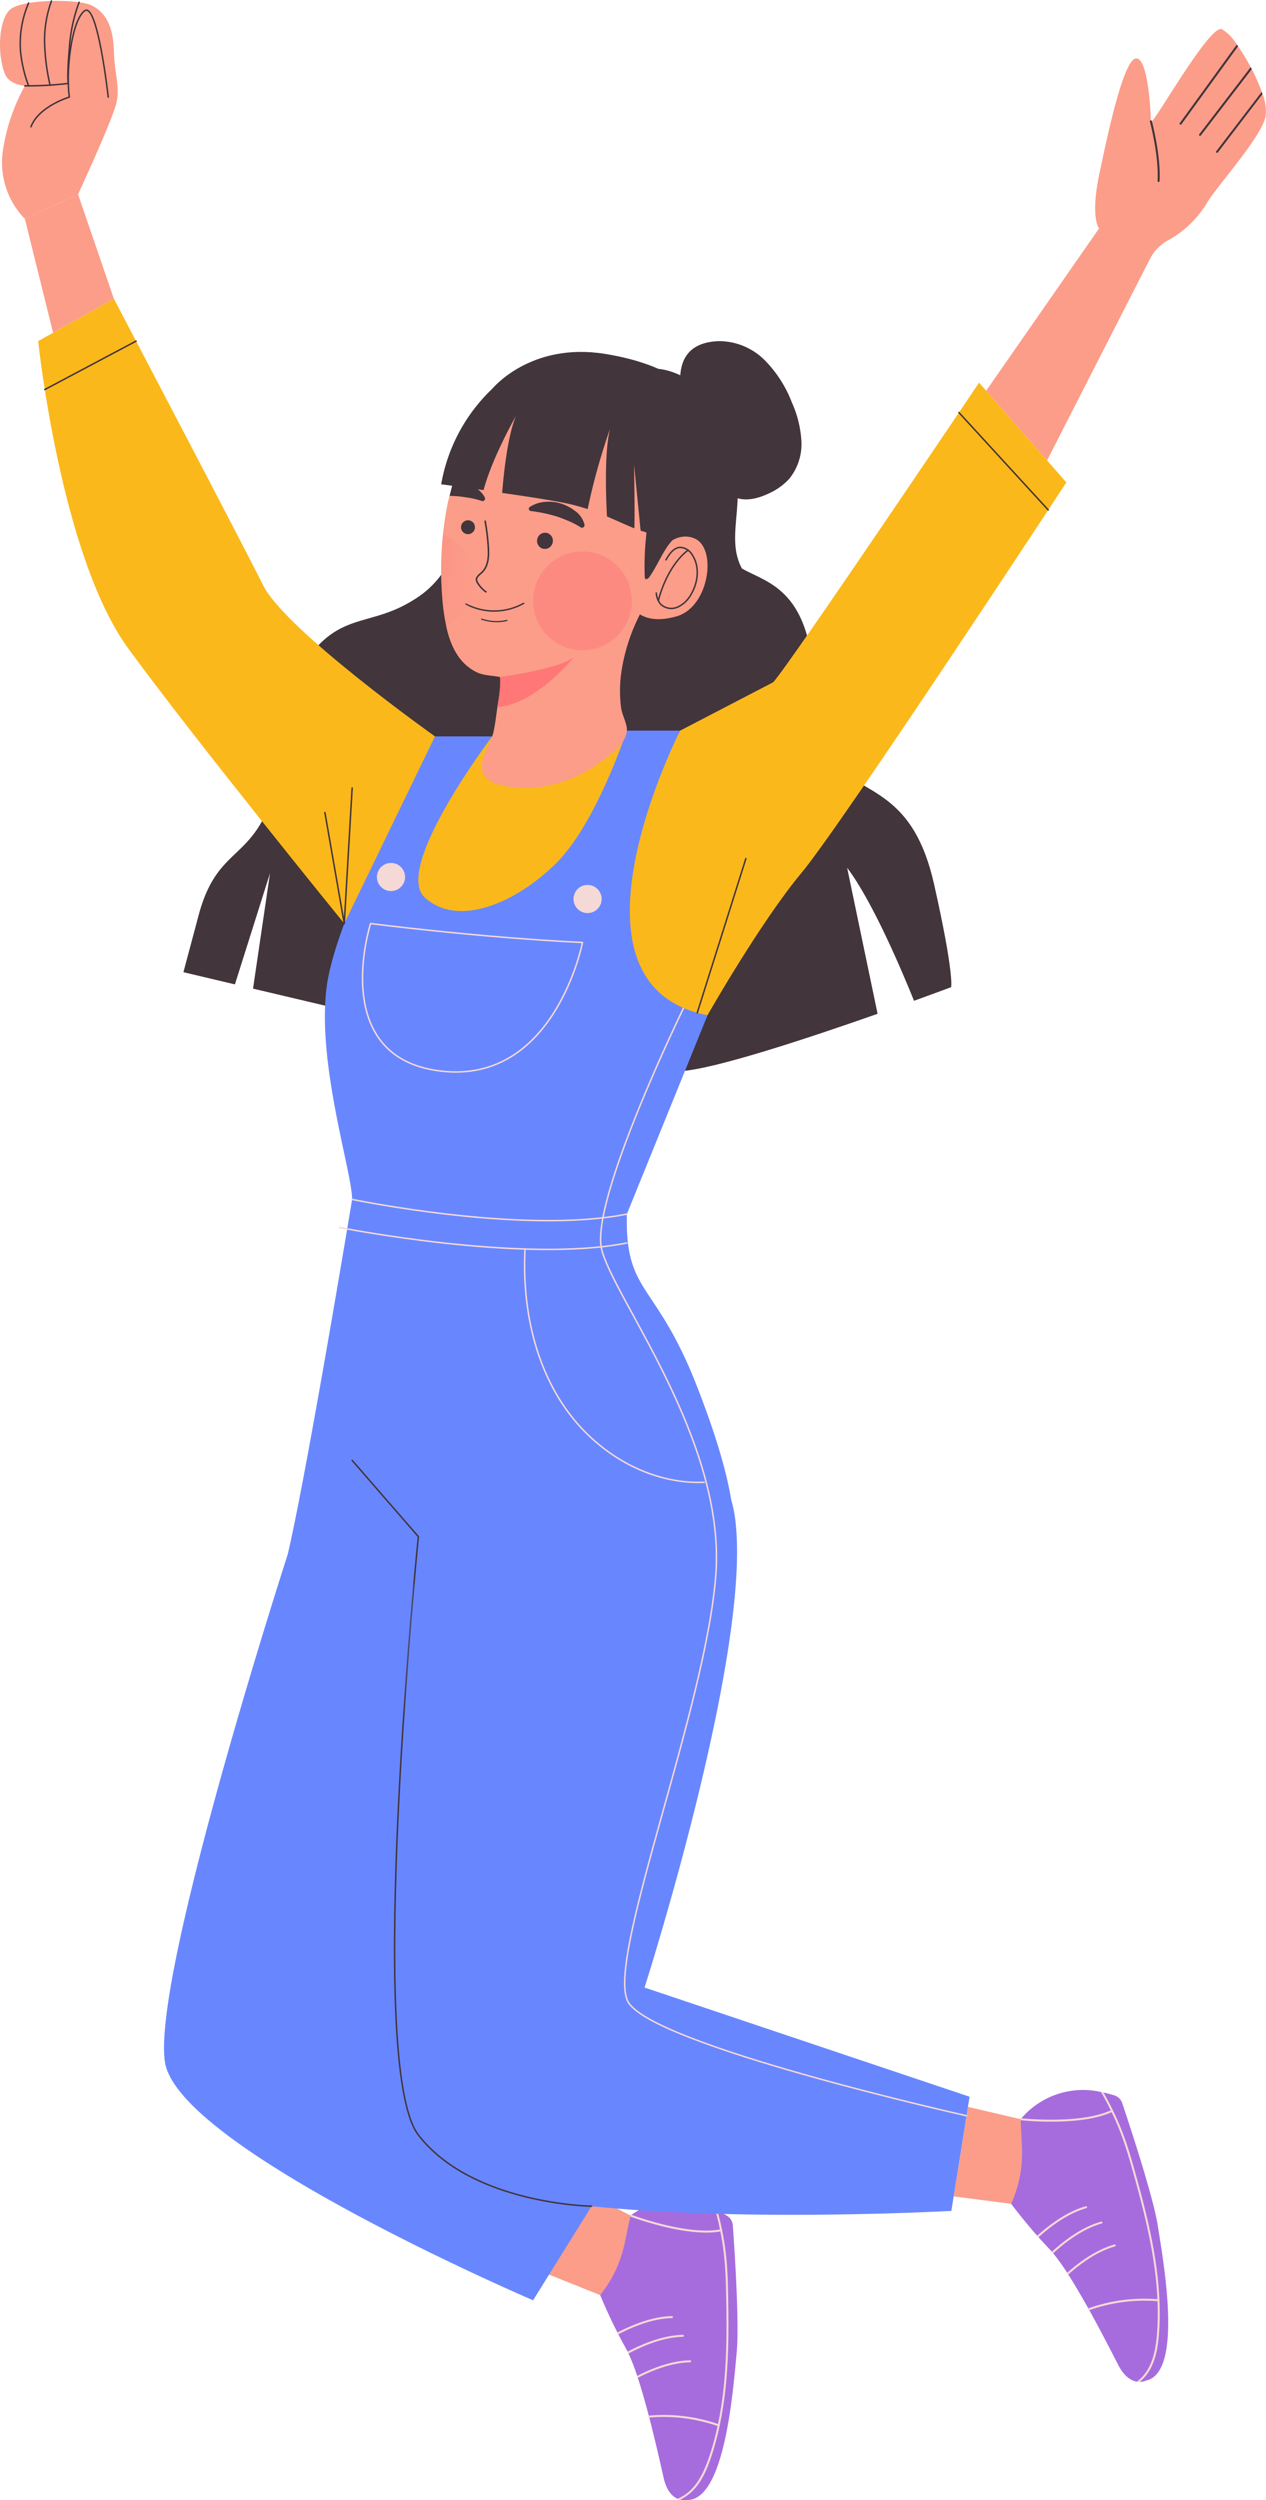 <svg xmlns="http://www.w3.org/2000/svg" xmlns:xlink="http://www.w3.org/1999/xlink" width="240.904" height="475.385" viewBox="0 0 240.904 475.385">
  <defs>
    <linearGradient id="linear-gradient" x1="-2.827" y1="0.746" x2="-1.388" y2="-0.015" gradientUnits="objectBoundingBox">
      <stop offset="0" stop-color="#fb9d89" stop-opacity="0"/>
      <stop offset="1" stop-color="#f77" stop-opacity="0.502"/>
    </linearGradient>
    <linearGradient id="linear-gradient-2" x1="1.333" y1="0.935" x2="-0.734" y2="0.142" xlink:href="#linear-gradient"/>
  </defs>
  <g id="Grupo_88076" data-name="Grupo 88076" transform="translate(-312.167 -91.058)">
    <g id="Grupo_88044" data-name="Grupo 88044" transform="translate(347.067 155.916)">
      <path id="Trazado_120120" data-name="Trazado 120120" d="M406.256,192.366l-33.66,65.8-21.388-5.046,3.231-21.937-6.677,21.129-9.8-2.318,2.912-10.9c2.927-10.9,7.988-10.7,11.876-17.517s-1.556-12.455,6.036-26.708,13.614-9.879,22.761-15.534a18.054,18.054,0,0,0,8.964-14.7Z" transform="translate(-337.96 -129.997)" fill="#42353b"/>
      <g id="Grupo_88043" data-name="Grupo 88043" transform="translate(58.767)">
        <path id="Trazado_120121" data-name="Trazado 120121" d="M415.308,139.039a12.345,12.345,0,0,1,8.593,3.617,23.17,23.17,0,0,1,5.151,7.979,20.82,20.82,0,0,1,1.843,7.44,10.47,10.47,0,0,1-2.331,7.163,11.935,11.935,0,0,1-4.005,2.825c-2.132.995-4.728,1.6-6.773.437a8.254,8.254,0,0,1-2.609-2.76C411.094,159.617,400.822,139.4,415.308,139.039Z" transform="translate(-372.063 -139.036)" fill="#42353b"/>
        <path id="Trazado_120122" data-name="Trazado 120122" d="M468.715,261.343s-2.775,1.036-7.059,2.592c-2.316-5.733-7.928-18.981-12.73-25.291l5.794,27.761c-12.866,4.527-30.9,10.5-37.381,10.9-10.519.655-35.947-129.733-35.947-129.733s7.273-8.964,21.541-6.631,20.108,8.7,21.922,16.22-.9,17.394,1.433,22.059,11.159,2.988,14.788,14.528-2.073,19.33,4.8,25.17,15.7,5.579,19.59,22.836S468.715,261.343,468.715,261.343Z" transform="translate(-381.393 -138.5)" fill="#42353b"/>
        <path id="Trazado_120123" data-name="Trazado 120123" d="M404.75,142.94s9.267.41,13.42,12.605-.995,18.787,2.487,25.351a36.147,36.147,0,0,0,6.984,9.636l-11.445-7.61-2.956-12.3Z" transform="translate(-373.147 -137.657)" fill="#42353b"/>
      </g>
    </g>
    <path id="Trazado_120124" data-name="Trazado 120124" d="M417.391,235.015l-15.35,37.806-6.587-.35c.656-2.7,1.571-5.335,2.44-7.972q3.933-11.891,6.952-24.072c.579-2.3,1.051-9.13,3.109-10,2.15-.915,7,1.739,9.3,3.218Z" transform="translate(29.405 49.08)" fill="#6887ff" opacity="0.27" style="mix-blend-mode: multiply;isolation: isolate"/>
    <path id="Trazado_120125" data-name="Trazado 120125" d="M423.015,320.677a49.537,49.537,0,0,1-2.5-4.985c-3.993-8.37-10.473-15.245-15.976-22.7s-10.229-16.189-9.787-25.443a28.16,28.16,0,0,1,.579-4.406c.107-.564.244-1.128.38-1.693l6.587.35c-.35,15.382,5.533,12.654,13.4,32.9,3.384,8.706,5.473,15.6,6.434,21.312v.031A25.288,25.288,0,0,1,423.015,320.677Z" transform="translate(29.148 60.1)" fill="#6887ff" opacity="0.27" style="mix-blend-mode: multiply;isolation: isolate"/>
    <g id="Grupo_88061" data-name="Grupo 88061" transform="translate(312.167 91.225)">
      <g id="Grupo_88046" data-name="Grupo 88046" transform="translate(103.965 416.32)">
        <g id="Grupo_88045" data-name="Grupo 88045" transform="translate(10.239 1.893)">
          <path id="Trazado_120126" data-name="Trazado 120126" d="M413.047,457.276a2.959,2.959,0,0,1-1.216-.046,3.781,3.781,0,0,1-.549-.189c-.962-.421-2.074-1.48-2.638-3.987-.53-2.341-1.528-6.833-2.732-11.441-.028-.134-.061-.253-.093-.371-.664-2.486-1.36-4.979-2.082-7.182-.043-.137-.076-.256-.123-.378a42.062,42.062,0,0,0-1.643-4.25c-.047-.122-.108-.249-.16-.356-.127-.238-.248-.442-.354-.643-.5-.884-.973-1.778-1.425-2.651-.066-.111-.127-.238-.179-.345-1.931-3.8-3.281-7.113-3.281-7.113l5.7-14.95.015,0,.064-.187s.06-.049.175-.129A15.452,15.452,0,0,1,418.432,402c.154.072.295.139.445.226.6.3,1.219.645,1.844,1.027a2.354,2.354,0,0,1,1.1,1.842c.292,4.232,1.272,18.56.725,24.213C421.9,435.976,420.344,457.553,413.047,457.276Z" transform="translate(-396.571 -400.312)" fill="#a66cde"/>
          <path id="Trazado_120127" data-name="Trazado 120127" d="M413.758,448.972c-.87,2.514-2.207,5.618-4.878,7.305-.245.157-.56.344-.888.511a3.781,3.781,0,0,1-.549-.189,6.686,6.686,0,0,0,1.237-.641c2.56-1.622,3.862-4.654,4.715-7.112a51.142,51.142,0,0,0,1.68-6.083,1.475,1.475,0,0,0,.077-.359c1.687-8,1.718-16.356,1.556-24.332-.035-2.057-.095-4.086-.253-6.1a51.312,51.312,0,0,0-.855-6.2,2.253,2.253,0,0,0-.078-.367c-.249-1.292-.564-2.571-.928-3.845.154.072.295.139.445.226.342,1.237.651,2.482.893,3.741a51,51,0,0,1,.908,6.422c.16,2.009.214,4.054.246,6.125.161,8.04.127,16.469-1.6,24.543l0,.014c-.011.045,0,.078-.026.1A51.206,51.206,0,0,1,413.758,448.972Z" transform="translate(-392.733 -399.871)" fill="#f5d9d6"/>
          <path id="Trazado_120128" data-name="Trazado 120128" d="M406.4,404.4c-3.168-.819-5.529-1.712-5.577-1.731a.19.19,0,0,1,.135-.356c.108.042,10.72,4.058,17.142,2.8a.186.186,0,0,1,.223.149.189.189,0,0,1-.15.223C414.691,406.171,410.018,405.336,406.4,404.4Z" transform="translate(-395.114 -399.61)" fill="#f5d9d6"/>
          <path id="Trazado_120129" data-name="Trazado 120129" d="M403.434,430.965a.193.193,0,0,1-.141-.161.189.189,0,0,1,.165-.212,31.758,31.758,0,0,1,13.374,1.674.19.19,0,1,1-.133.356,31.679,31.679,0,0,0-13.194-1.652A.213.213,0,0,1,403.434,430.965Z" transform="translate(-394.198 -389.667)" fill="#f5d9d6"/>
          <path id="Trazado_120130" data-name="Trazado 120130" d="M409.559,416.768a.176.176,0,0,1-.189.188c-3.862.074-7.845,1.848-10.2,3.084-.066-.111-.127-.238-.179-.345,2.383-1.243,6.438-3.046,10.377-3.116A.186.186,0,0,1,409.559,416.768Z" transform="translate(-395.715 -394.569)" fill="#f5d9d6"/>
          <path id="Trazado_120131" data-name="Trazado 120131" d="M411.14,419.387a.2.2,0,0,1-.193.2c-3.939.07-8.024,1.928-10.344,3.172-.047-.122-.108-.249-.16-.356,2.372-1.261,6.505-3.123,10.507-3.193C411.05,419.189,411.133,419.291,411.14,419.387Z" transform="translate(-395.204 -393.641)" fill="#f5d9d6"/>
          <path id="Trazado_120132" data-name="Trazado 120132" d="M412.031,422.976a.19.19,0,0,1-.176.191c-3.73.061-7.592,1.725-9.957,2.956-.043-.137-.076-.256-.123-.378,2.413-1.235,6.3-2.891,10.07-2.959A.174.174,0,0,1,412.031,422.976Z" transform="translate(-394.734 -392.377)" fill="#f5d9d6"/>
        </g>
        <path id="Trazado_120133" data-name="Trazado 120133" d="M389,414.714l10.235,4.1a23.335,23.335,0,0,0,4.6-9.531l1.174-5.592-9.134-4.778Z" transform="translate(-389.004 -398.913)" fill="#fb9d89"/>
      </g>
      <g id="Grupo_88048" data-name="Grupo 88048" transform="translate(181.469 397.273)">
        <g id="Grupo_88047" data-name="Grupo 88047" transform="translate(10.938)">
          <path id="Trazado_120134" data-name="Trazado 120134" d="M480.056,440.034a2.961,2.961,0,0,1-1.189.26,3.963,3.963,0,0,1-.579-.046c-1.036-.168-2.379-.915-3.552-3.2-1.1-2.135-3.186-6.235-5.5-10.4-.061-.122-.122-.229-.184-.336-1.265-2.241-2.56-4.481-3.81-6.434-.077-.122-.138-.229-.214-.334a42.094,42.094,0,0,0-2.652-3.7c-.077-.107-.168-.214-.245-.306-.183-.2-.35-.365-.5-.533-.7-.732-1.387-1.479-2.042-2.211-.092-.091-.183-.2-.26-.29-2.82-3.2-4.955-6.067-4.955-6.067l1.785-15.9h.015l.015-.2s.046-.061.138-.168a15.448,15.448,0,0,1,15.138-5c.168.03.319.061.487.107.656.137,1.342.319,2.043.533a2.357,2.357,0,0,1,1.525,1.51c1.341,4.024,5.868,17.653,6.753,23.263C483.3,417.2,487.19,438.479,480.056,440.034Z" transform="translate(-454.368 -384.837)" fill="#a66cde"/>
          <path id="Trazado_120135" data-name="Trazado 120135" d="M478.036,431.2c-.214,2.652-.732,5.991-2.9,8.293-.2.214-.457.472-.732.717a3.963,3.963,0,0,1-.579-.046,6.738,6.738,0,0,0,1.036-.93c2.074-2.211,2.576-5.473,2.79-8.066a51.181,51.181,0,0,0,.107-6.311,1.5,1.5,0,0,0-.015-.365c-.367-8.171-2.425-16.266-4.573-23.95-.549-1.981-1.114-3.932-1.768-5.838a51.479,51.479,0,0,0-2.379-5.792,2.345,2.345,0,0,0-.168-.336c-.564-1.189-1.189-2.348-1.859-3.491.168.03.319.061.487.107.64,1.112,1.25,2.241,1.8,3.4a51.238,51.238,0,0,1,2.484,5.991c.656,1.906,1.219,3.872,1.768,5.87,2.165,7.744,4.238,15.915,4.588,24.163v.015c0,.046.016.076,0,.107A50.8,50.8,0,0,1,478.036,431.2Z" transform="translate(-449.909 -384.75)" fill="#f5d9d6"/>
          <path id="Trazado_120136" data-name="Trazado 120136" d="M461.569,389.843c-3.272,0-5.78-.276-5.833-.281a.189.189,0,0,1-.168-.21.193.193,0,0,1,.21-.169c.115.014,11.394,1.252,17.3-1.575a.19.19,0,1,1,.164.342C470.041,389.484,465.306,389.843,461.569,389.843Z" transform="translate(-453.945 -383.865)" fill="#f5d9d6"/>
          <path id="Trazado_120137" data-name="Trazado 120137" d="M465.329,416.338a.191.191,0,0,1-.07-.368,31.8,31.8,0,0,1,13.368-1.721.19.19,0,0,1-.039.379,31.667,31.667,0,0,0-13.188,1.7A.186.186,0,0,1,465.329,416.338Z" transform="translate(-450.566 -374.501)" fill="#f5d9d6"/>
          <path id="Trazado_120138" data-name="Trazado 120138" d="M467.527,401.276a.174.174,0,0,1-.137.229c-3.72,1.038-7.135,3.751-9.1,5.534-.092-.091-.183-.2-.26-.29,2-1.8,5.473-4.557,9.268-5.61A.187.187,0,0,1,467.527,401.276Z" transform="translate(-453.075 -379.084)" fill="#f5d9d6"/>
          <path id="Trazado_120139" data-name="Trazado 120139" d="M469.707,403.425a.2.2,0,0,1-.137.245c-3.8,1.051-7.288,3.872-9.222,5.656-.077-.107-.168-.214-.245-.306,1.982-1.813,5.519-4.649,9.375-5.717A.177.177,0,0,1,469.707,403.425Z" transform="translate(-452.343 -378.322)" fill="#f5d9d6"/>
          <path id="Trazado_120140" data-name="Trazado 120140" d="M471.483,406.651a.192.192,0,0,1-.122.229c-3.6.99-6.922,3.567-8.9,5.35-.077-.122-.138-.229-.214-.334,2.027-1.8,5.381-4.376,9.01-5.383A.176.176,0,0,1,471.483,406.651Z" transform="translate(-451.587 -377.186)" fill="#f5d9d6"/>
        </g>
        <path id="Trazado_120141" data-name="Trazado 120141" d="M446.284,404.194l10.934,1.413a23.341,23.341,0,0,0,2.077-10.379l-.26-5.709L449,387.175Z" transform="translate(-446.284 -384.011)" fill="#fb9d89"/>
      </g>
      <g id="Grupo_88052" data-name="Grupo 88052" transform="translate(31.211 138.74)">
        <g id="Grupo_88049" data-name="Grupo 88049">
          <path id="Trazado_120142" data-name="Trazado 120142" d="M430.665,247.891,415.315,285.7c-2.379.549-4.711.992-6.967,1.342-27.152,4.268-45.307-4.132-45.307-4.132,0-5.182-6.708-25.732-4.863-40.275,1.951-15.383,20.626-47.762,20.626-47.762h10.9a42.378,42.378,0,0,0,25.612-1.1h10.152l5.062,52.748Z" transform="translate(-327.246 -193.76)" fill="#6887ff"/>
          <path id="Trazado_120143" data-name="Trazado 120143" d="M385.062,194.862s-18.97,25.021-12.842,30.64c6.366,5.838,17.519.973,25.107-6.616s13.343-25.122,13.343-25.122-13.928,10.21-20.546,7.351S385.062,194.862,385.062,194.862Z" transform="translate(-322.606 -193.763)" fill="#fbb81b"/>
          <path id="Trazado_120144" data-name="Trazado 120144" d="M488.518,430.267l-3.461,21.708s-38.569,2.164-68.463-.885l-11.129,17.882s-67.457-28.858-70.049-45.261,23.355-96.56,23.355-96.56c3.629-15.4,12.257-67.5,12.257-67.5l45.687,2.44,6.587.35c-.35,15.382,5.533,12.654,13.4,32.9,3.384,8.706,5.473,15.6,6.434,21.312v.031a25.288,25.288,0,0,1,.884,4.634c2.744,25.489-17.348,88.19-17.348,88.19Z" transform="translate(-335.234 -170.502)" fill="#6887ff"/>
        </g>
        <g id="Grupo_88050" data-name="Grupo 88050" transform="translate(33.397 25.17)">
          <path id="Trazado_120145" data-name="Trazado 120145" d="M398.176,218.134a2.676,2.676,0,1,1-2.676-2.676A2.675,2.675,0,0,1,398.176,218.134Z" transform="translate(-348.297 -211.274)" fill="#f5d9d6"/>
          <circle id="Elipse_4841" data-name="Elipse 4841" cx="2.676" cy="2.676" r="2.676" transform="translate(7.12)" fill="#f5d9d6"/>
          <path id="Trazado_120146" data-name="Trazado 120146" d="M364.678,220.886s20.327,2.629,40.328,3.6c0,0-5.242,26.961-26.891,24.457S364.678,220.886,364.678,220.886Z" transform="translate(-358.774 -209.357)" fill="none" stroke="#f5d9d6" stroke-linecap="round" stroke-linejoin="round" stroke-width="0.282"/>
          <path id="Trazado_120147" data-name="Trazado 120147" d="M361.69,259.65s32.464,6.754,52.267,2.794" transform="translate(-359.29 -195.671)" fill="none" stroke="#f5d9d6" stroke-linecap="round" stroke-linejoin="round" stroke-width="0.282"/>
          <path id="Trazado_120148" data-name="Trazado 120148" d="M359.916,263.6s34.864,6.9,54.668,2.938" transform="translate(-359.916 -194.277)" fill="none" stroke="#f5d9d6" stroke-linecap="round" stroke-linejoin="round" stroke-width="0.282"/>
          <path id="Trazado_120149" data-name="Trazado 120149" d="M412.422,232.75s-17.867,36.6-15.59,45.9,23.554,36.19,21.738,61.671-20.849,72.968-16.782,81.27,64.468,21.79,64.468,21.79" transform="translate(-346.953 -205.169)" fill="none" stroke="#f5d9d6" stroke-linecap="round" stroke-linejoin="round" stroke-width="0.282"/>
          <path id="Trazado_120150" data-name="Trazado 120150" d="M386.012,266.817c-.486,10.452,1.653,21.278,7.6,29.886s16.055,14.654,26.509,14.2" transform="translate(-350.726 -193.141)" fill="none" stroke="#f5d9d6" stroke-linecap="round" stroke-linejoin="round" stroke-width="0.282"/>
        </g>
        <g id="Grupo_88051" data-name="Grupo 88051" transform="translate(35.797 138.768)">
          <path id="Trazado_120151" data-name="Trazado 120151" d="M361.69,296.322l12.6,14.5s-10.171,100.539,0,113.764,32.962,13.547,32.962,13.547" transform="translate(-361.69 -296.322)" fill="none" stroke="#42353b" stroke-linecap="round" stroke-linejoin="round" stroke-width="0.282"/>
          <path id="Trazado_120152" data-name="Trazado 120152" d="M369.719,332.267c-3.561,17.629-7.133,35.35-7.8,53.321-.287,7.727-.022,15.566,2.085,23.006,1.888,6.671,6.443,13.74,13.364,14.158-6.986-5.966-7.75-16.315-7.842-25.5q-.211-21.037.617-42.067c.539-13.705,2.664-28.349,3.266-41.527C371.493,317.785,370.66,327.6,369.719,332.267Z" transform="translate(-361.644 -290.201)" fill="#6887ff" opacity="0.27" style="mix-blend-mode: multiply;isolation: isolate"/>
        </g>
      </g>
      <g id="Grupo_88060" data-name="Grupo 88060">
        <path id="Trazado_120153" data-name="Trazado 120153" d="M317.534,141.14s4.281,40.822,17.126,58.417,41.121,52.331,41.121,52.331L393.043,216.3s-28.413-20.152-32.694-28.723-28.414-54.5-28.414-54.5Z" transform="translate(-310.272 -76.449)" fill="#fbb81b"/>
        <g id="Grupo_88059" data-name="Grupo 88059">
          <g id="Grupo_88054" data-name="Grupo 88054">
            <path id="Trazado_120154" data-name="Trazado 120154" d="M321.032,144.73l-5.368-21.652,10.12-4.671,6.811,19.851Z" transform="translate(-310.932 -81.628)" fill="#fb9d89"/>
            <g id="Grupo_88053" data-name="Grupo 88053">
              <path id="Trazado_120155" data-name="Trazado 120155" d="M316.9,132.674a15.344,15.344,0,0,1-4.218-12.715,36.444,36.444,0,0,1,4.218-12.585s-2.982-.137-3.828-2.335c-1.446-3.761-1.168-9.99.908-12.065s12.845-2.205,15.57-.908,4.151,4.021,4.281,8.562,1.168,6.746.52,9.861-7.331,17.515-7.331,17.515Z" transform="translate(-312.167 -91.225)" fill="#fb9d89"/>
              <path id="Trazado_120156" data-name="Trazado 120156" d="M331.22,109.053s-2.043-18.488-4.573-16.346-3.5,11.87-2.822,16.346c0,0-5.838,1.752-7.3,5.645" transform="translate(-310.627 -90.763)" fill="none" stroke="#42353b" stroke-linecap="round" stroke-linejoin="round" stroke-width="0.282"/>
              <path id="Trazado_120157" data-name="Trazado 120157" d="M316.614,91.533a19.588,19.588,0,0,0-1.552,8.987,25.605,25.605,0,0,0,1.552,6.742" transform="translate(-311.174 -91.117)" fill="none" stroke="#42353b" stroke-linecap="round" stroke-linejoin="round" stroke-width="0.282"/>
              <path id="Trazado_120158" data-name="Trazado 120158" d="M319.744,91.237A22.023,22.023,0,0,0,318.45,99.5a40.3,40.3,0,0,0,1.035,7.756" transform="translate(-309.955 -91.221)" fill="none" stroke="#42353b" stroke-linecap="round" stroke-linejoin="round" stroke-width="0.282"/>
              <path id="Trazado_120159" data-name="Trazado 120159" d="M325.986,91.415a30.908,30.908,0,0,0-1.858,8.758c-.486,5.579-.2,6.679-.2,6.679a64.108,64.108,0,0,1-8.263.456" transform="translate(-310.932 -91.158)" fill="none" stroke="#42353b" stroke-linecap="round" stroke-linejoin="round" stroke-width="0.282"/>
            </g>
          </g>
          <g id="Grupo_88058" data-name="Grupo 88058" transform="translate(8.522 5.346)">
            <path id="Trazado_120160" data-name="Trazado 120160" d="M410.318,211.039s-.216.424-.585,1.2c-3.559,7.476-21.29,47.636,5.79,52.918,0,0,10.022-17.648,17.874-27.057s50.408-74.249,50.408-74.249L467.2,144.873s-36.328,54-39.182,56.972Z" transform="translate(-289.415 -77.631)" fill="#fbb81b"/>
            <g id="Grupo_88056" data-name="Grupo 88056" transform="translate(179.133)">
              <path id="Trazado_120161" data-name="Trazado 120161" d="M450.856,154.067,472.341,123.2l9.86,5.449L462.448,167.31Z" transform="translate(-450.856 -85.282)" fill="#fb9d89"/>
              <g id="Grupo_88055" data-name="Grupo 88055" transform="translate(20.739)">
                <path id="Trazado_120162" data-name="Trazado 120162" d="M498.583,111.944c-1.036,4.162-9.344,13.233-11.159,16.357a19.659,19.659,0,0,1-7.256,7,8.286,8.286,0,0,0-3.613,3.7l-9.62-5.9s-1.691-1.951,0-10.122,4.665-21.937,7-22.2c2.255-.245,2.8,9.634,2.851,11.738v.2c0,.122.061.107.2-.016,1.479-1.448,11.037-18.323,13.309-17.5a8.956,8.956,0,0,1,2.851,2.927c.076.107.153.214.229.336a39.575,39.575,0,0,1,2.408,3.964,2.887,2.887,0,0,1,.2.38,33.869,33.869,0,0,1,1.905,4.315c.046.152.092.29.137.426A8.581,8.581,0,0,1,498.583,111.944Z" transform="translate(-466.183 -95.176)" fill="#fb9d89"/>
                <path id="Trazado_120163" data-name="Trazado 120163" d="M475.531,119.741h-.012a.193.193,0,0,1-.179-.2c.288-4.683-1.434-11.225-1.453-11.291a.191.191,0,0,1,.369-.1c.018.066,1.755,6.669,1.465,11.414A.192.192,0,0,1,475.531,119.741Z" transform="translate(-463.466 -90.647)" fill="#42353b"/>
                <path id="Trazado_120164" data-name="Trazado 120164" d="M489.178,97.7,478.4,112.53a.207.207,0,0,1-.152.076.2.2,0,0,1-.122-.046.187.187,0,0,1-.031-.258l10.854-14.94C489.025,97.468,489.1,97.575,489.178,97.7Z" transform="translate(-461.991 -94.405)" fill="#42353b"/>
                <path id="Trazado_120165" data-name="Trazado 120165" d="M490.818,100.919l-9.681,12.608a.184.184,0,0,1-.152.076.282.282,0,0,1-.107-.03.2.2,0,0,1-.046-.275l9.787-12.759A2.887,2.887,0,0,1,490.818,100.919Z" transform="translate(-461.024 -93.283)" fill="#42353b"/>
                <path id="Trazado_120166" data-name="Trazado 120166" d="M492.019,104.435l-8.49,11.1a.244.244,0,0,1-.153.077.171.171,0,0,1-.122-.046.176.176,0,0,1-.03-.258l8.658-11.3C491.928,104.161,491.974,104.3,492.019,104.435Z" transform="translate(-460.183 -92.058)" fill="#42353b"/>
              </g>
            </g>
            <g id="Grupo_88057" data-name="Grupo 88057" transform="translate(0 59.344)">
              <line id="Línea_214" data-name="Línea 214" x1="9.254" y2="29.321" transform="translate(124.158 98.392)" fill="none" stroke="#42353b" stroke-linecap="round" stroke-linejoin="round" stroke-width="0.282"/>
              <path id="Trazado_120167" data-name="Trazado 120167" d="M357.858,206.5l3.686,21.114,1.5-25.771" transform="translate(-304.557 -116.862)" fill="none" stroke="#42353b" stroke-linecap="round" stroke-linejoin="round" stroke-width="0.282"/>
              <line id="Línea_215" data-name="Línea 215" x2="16.991" y2="18.527" transform="translate(173.952 13.583)" fill="none" stroke="#42353b" stroke-linecap="round" stroke-linejoin="round" stroke-width="0.282"/>
              <line id="Línea_216" data-name="Línea 216" y1="9.214" x2="17.372" fill="none" stroke="#42353b" stroke-linecap="round" stroke-linejoin="round" stroke-width="0.282"/>
            </g>
          </g>
        </g>
      </g>
    </g>
    <g id="Grupo_88075" data-name="Grupo 88075" transform="translate(396.115 160.525)">
      <g id="Grupo_88062" data-name="Grupo 88062" transform="translate(0 3.289)">
        <path id="Trazado_120168" data-name="Trazado 120168" d="M417.406,174.983a3.858,3.858,0,0,1-.107.472,10.234,10.234,0,0,1-.319,1.265,65.462,65.462,0,0,1-4.955,12.226,35.571,35.571,0,0,0-3.6,11.494,25.524,25.524,0,0,0,.015,6.189c.168,1.22.778,2.348,1.038,3.537.7,3.111-3.644,5.976-5.884,7.5a24.5,24.5,0,0,1-10.458,4.086,20.494,20.494,0,0,1-5.718,0c-3.262-.442-6.386-1.479-5.228-5.442.518-1.739,1.586-3.247,1.982-5.031.336-1.571.518-3.157.747-4.741.03-.2.061-.382.091-.579a1.7,1.7,0,0,0,.046-.382.266.266,0,0,0,.015-.107c.046-.2.077-.411.107-.625.046-.214.061-.411.092-.625.03-.2.046-.4.061-.594a1.739,1.739,0,0,0,.03-.26,4.827,4.827,0,0,0,.062-2.316v-.092c.015-.031-.016-.061-.031-.076a.16.16,0,0,0-.031-.046c-1.524-.3-3.155-.244-4.542-.976-3.216-1.632-4.772-4.863-5.564-8.293-.031-.153-.077-.321-.092-.474a39.063,39.063,0,0,1-.747-5.4,65.878,65.878,0,0,1,.092-11.494c.015-.306.061-.625.091-.93.168-1.449.382-2.912.64-4.33l.046-.229a14,14,0,0,1,.321-1.525l.2-.793.046-.168.61-2.362.137-.518a1.015,1.015,0,0,1,.061-.2c.076-.3.168-.563.244-.838.107-.306.184-.579.321-.885a26.743,26.743,0,0,1,5.824-9.923,21.5,21.5,0,0,1,15.123-6.633,19.212,19.212,0,0,1,4.542.549c.336.061.64.168.99.26.168.046.306.091.488.152.336.122.64.214,1.007.35a20.831,20.831,0,0,1,10.915,9.895c1.555,2.91,1.905,6.783,2.042,10.076A35.692,35.692,0,0,1,417.406,174.983Z" transform="translate(-374.21 -144.873)" fill="#fb9d89"/>
        <path id="Trazado_120169" data-name="Trazado 120169" d="M396.614,183.51s-7.308,9.024-14.52,9.388a22.194,22.194,0,0,0,.552-5.488.134.134,0,0,1-.011-.074.12.12,0,0,0-.023-.091q-.018-.047-.041-.049S393.262,185.836,396.614,183.51Z" transform="translate(-371.427 -131.232)" fill="#f77"/>
      </g>
      <g id="Grupo_88065" data-name="Grupo 88065" transform="translate(36.706 32.555)">
        <g id="Grupo_88063" data-name="Grupo 88063">
          <path id="Trazado_120170" data-name="Trazado 120170" d="M404.217,171.5c.8-.694,4.215-6.464,8.6-4.65s2.836,12.976-3.3,14.794-8.171-1.33-8.171-1.33Z" transform="translate(-401.338 -166.503)" fill="#fb9d89"/>
        </g>
        <g id="Grupo_88064" data-name="Grupo 88064" transform="translate(4.232 2.054)">
          <path id="Trazado_120171" data-name="Trazado 120171" d="M406.314,170.4c.621-1.111,1.479-2.358,2.752-2.379a2.827,2.827,0,0,1,2.241,1.432c1.487,2.245,1.116,5.353-.308,7.638a5.491,5.491,0,0,1-2.492,2.293,2.96,2.96,0,0,1-3.2-.544,3.649,3.649,0,0,1-.843-2.141" transform="translate(-404.466 -168.021)" fill="none" stroke="#42353b" stroke-linecap="round" stroke-linejoin="round" stroke-width="0.282"/>
          <path id="Trazado_120172" data-name="Trazado 120172" d="M410.406,168.426s-3.736,2.407-5.656,9.563" transform="translate(-404.366 -167.878)" fill="none" stroke="#42353b" stroke-linecap="round" stroke-linejoin="round" stroke-width="0.282"/>
        </g>
      </g>
      <g id="Grupo_88066" data-name="Grupo 88066" transform="translate(0.008)">
        <path id="Trazado_120173" data-name="Trazado 120173" d="M417.3,176.313a17.673,17.673,0,0,0-5.092-2.425c-.015,0-.03-.015-.046-.015L410.911,161.3s.168,8.994.061,12.134c-1.556-.625-3.278-1.433-5.215-2.256-.229-4.284-.472-12.593.61-16.739a122.284,122.284,0,0,0-4.284,15.336c-1.068-.35-2.18-.671-3.369-.944-2.591-.6-7.9-1.418-12.9-2.135.291-3.628,1.038-10.854,2.638-14.65-.518.915-4.6,8.2-6.174,14.116-4.5-.64-8.066-1.1-8.066-1.1a32.742,32.742,0,0,1,9.711-18.157c8.568-8.186,23.233-2.607,23.233-2.607s6.1,1.174,10.137,8.431C421.353,160,417.3,176.313,417.3,176.313Z" transform="translate(-374.216 -142.442)" fill="#42353b"/>
        <path id="Trazado_120174" data-name="Trazado 120174" d="M402.852,175.274a.535.535,0,0,0,.085.327c.2.246.587-.02.773-.279,1.51-2.113,2.421-4.626,4.059-6.639a11.557,11.557,0,0,0,1.5-1.981,2.348,2.348,0,0,0,0-2.368,2.438,2.438,0,0,0-1.7-.886c-2.164-.295-4.052.817-4.324,2.946A54.264,54.264,0,0,0,402.852,175.274Z" transform="translate(-364.12 -135.042)" fill="#42353b"/>
      </g>
      <g id="Grupo_88074" data-name="Grupo 88074" transform="translate(0 22.263)">
        <g id="Grupo_88073" data-name="Grupo 88073" transform="translate(0 7.194)">
          <g id="Grupo_88072" data-name="Grupo 88072" transform="translate(3.77)">
            <g id="Grupo_88071" data-name="Grupo 88071">
              <g id="Grupo_88070" data-name="Grupo 88070">
                <g id="Grupo_88069" data-name="Grupo 88069">
                  <g id="Grupo_88068" data-name="Grupo 88068">
                    <path id="Trazado_120175" data-name="Trazado 120175" d="M380.988,177.956a.155.155,0,0,0,.154-.053.141.141,0,0,0-.034-.2,5.6,5.6,0,0,1-1.522-1.625,1.254,1.254,0,0,1-.218-.544c-.028-.424.356-.755.727-1.077.087-.074.172-.148.252-.223,1.317-1.225,1.373-3.234,1.276-4.848a41.991,41.991,0,0,0-.609-5.028.154.154,0,0,0-.175-.12.141.141,0,0,0-.122.164,41.668,41.668,0,0,1,.6,4.994c.1,1.651.035,3.492-1.189,4.632-.077.073-.16.145-.244.216-.4.349-.859.743-.821,1.3a1.533,1.533,0,0,0,.258.674,5.9,5.9,0,0,0,1.606,1.713A.173.173,0,0,0,380.988,177.956Z" transform="translate(-376.266 -164.205)" fill="#42353b"/>
                    <g id="Grupo_88067" data-name="Grupo 88067">
                      <path id="Trazado_120176" data-name="Trazado 120176" d="M377.032,165.279a1.323,1.323,0,1,0,1.594-1.034A1.342,1.342,0,0,0,377.032,165.279Z" transform="translate(-376.997 -164.213)" fill="#42353b"/>
                      <path id="Trazado_120177" data-name="Trazado 120177" d="M387.82,166.914a1.541,1.541,0,0,0,.785,2.019,1.51,1.51,0,0,0,1.979-.832,1.544,1.544,0,0,0-.785-2.02A1.509,1.509,0,0,0,387.82,166.914Z" transform="translate(-373.219 -163.595)" fill="#42353b"/>
                    </g>
                  </g>
                </g>
              </g>
            </g>
          </g>
          <path id="Trazado_120178" data-name="Trazado 120178" d="M384.717,178.36a8.935,8.935,0,0,1-4.813-.248" transform="translate(-372.2 -159.306)" fill="none" stroke="#42353b" stroke-linecap="round" stroke-linejoin="round" stroke-width="0.229"/>
          <path id="Trazado_120179" data-name="Trazado 120179" d="M388.679,175.885a11.512,11.512,0,0,1-10.984.133" transform="translate(-372.98 -160.092)" fill="none" stroke="#42353b" stroke-linecap="round" stroke-linejoin="round" stroke-width="0.272"/>
          <path id="Trazado_120180" data-name="Trazado 120180" d="M387.22,176.793a9.391,9.391,0,1,0,10.508-8.121A9.392,9.392,0,0,0,387.22,176.793Z" transform="translate(-369.644 -162.666)" fill="url(#linear-gradient)"/>
          <path id="Trazado_120181" data-name="Trazado 120181" d="M380.621,176.2a9.321,9.321,0,0,1-1.249,3.628,9.425,9.425,0,0,1-4.208,3.734,39.063,39.063,0,0,1-.747-5.4,65.878,65.878,0,0,1,.092-11.494,4.364,4.364,0,0,1,.061-.457A9.378,9.378,0,0,1,380.621,176.2Z" transform="translate(-374.21 -163.507)" fill="url(#linear-gradient-2)"/>
        </g>
        <path id="Trazado_120182" data-name="Trazado 120182" d="M386.726,162.6a6.131,6.131,0,0,1,2.854-.961,8.036,8.036,0,0,1,3.029.3,8.654,8.654,0,0,1,2.679,1.384,4.584,4.584,0,0,1,1.846,2.637.486.486,0,0,1-.368.58.493.493,0,0,1-.363-.061l-.235-.147a15.232,15.232,0,0,0-2.065-1.061c-.732-.3-1.54-.637-2.27-.862a28.422,28.422,0,0,0-4.876-1.026l-.055-.008a.427.427,0,0,1-.359-.484A.433.433,0,0,1,386.726,162.6Z" transform="translate(-369.858 -157.939)" fill="#42353b"/>
        <path id="Trazado_120183" data-name="Trazado 120183" d="M381.883,162.394a.508.508,0,0,1-.367.03l-.258-.091A15.9,15.9,0,0,0,379,161.8c-.792-.122-1.645-.258-2.408-.3-.4-.031-.793-.046-1.2-.046l.046-.168.61-2.362a5.5,5.5,0,0,1,.716-.015,8.67,8.67,0,0,1,2.927.716,4.506,4.506,0,0,1,2.41,2.135A.47.47,0,0,1,381.883,162.394Z" transform="translate(-373.794 -158.896)" fill="#42353b"/>
      </g>
    </g>
  </g>
</svg>

